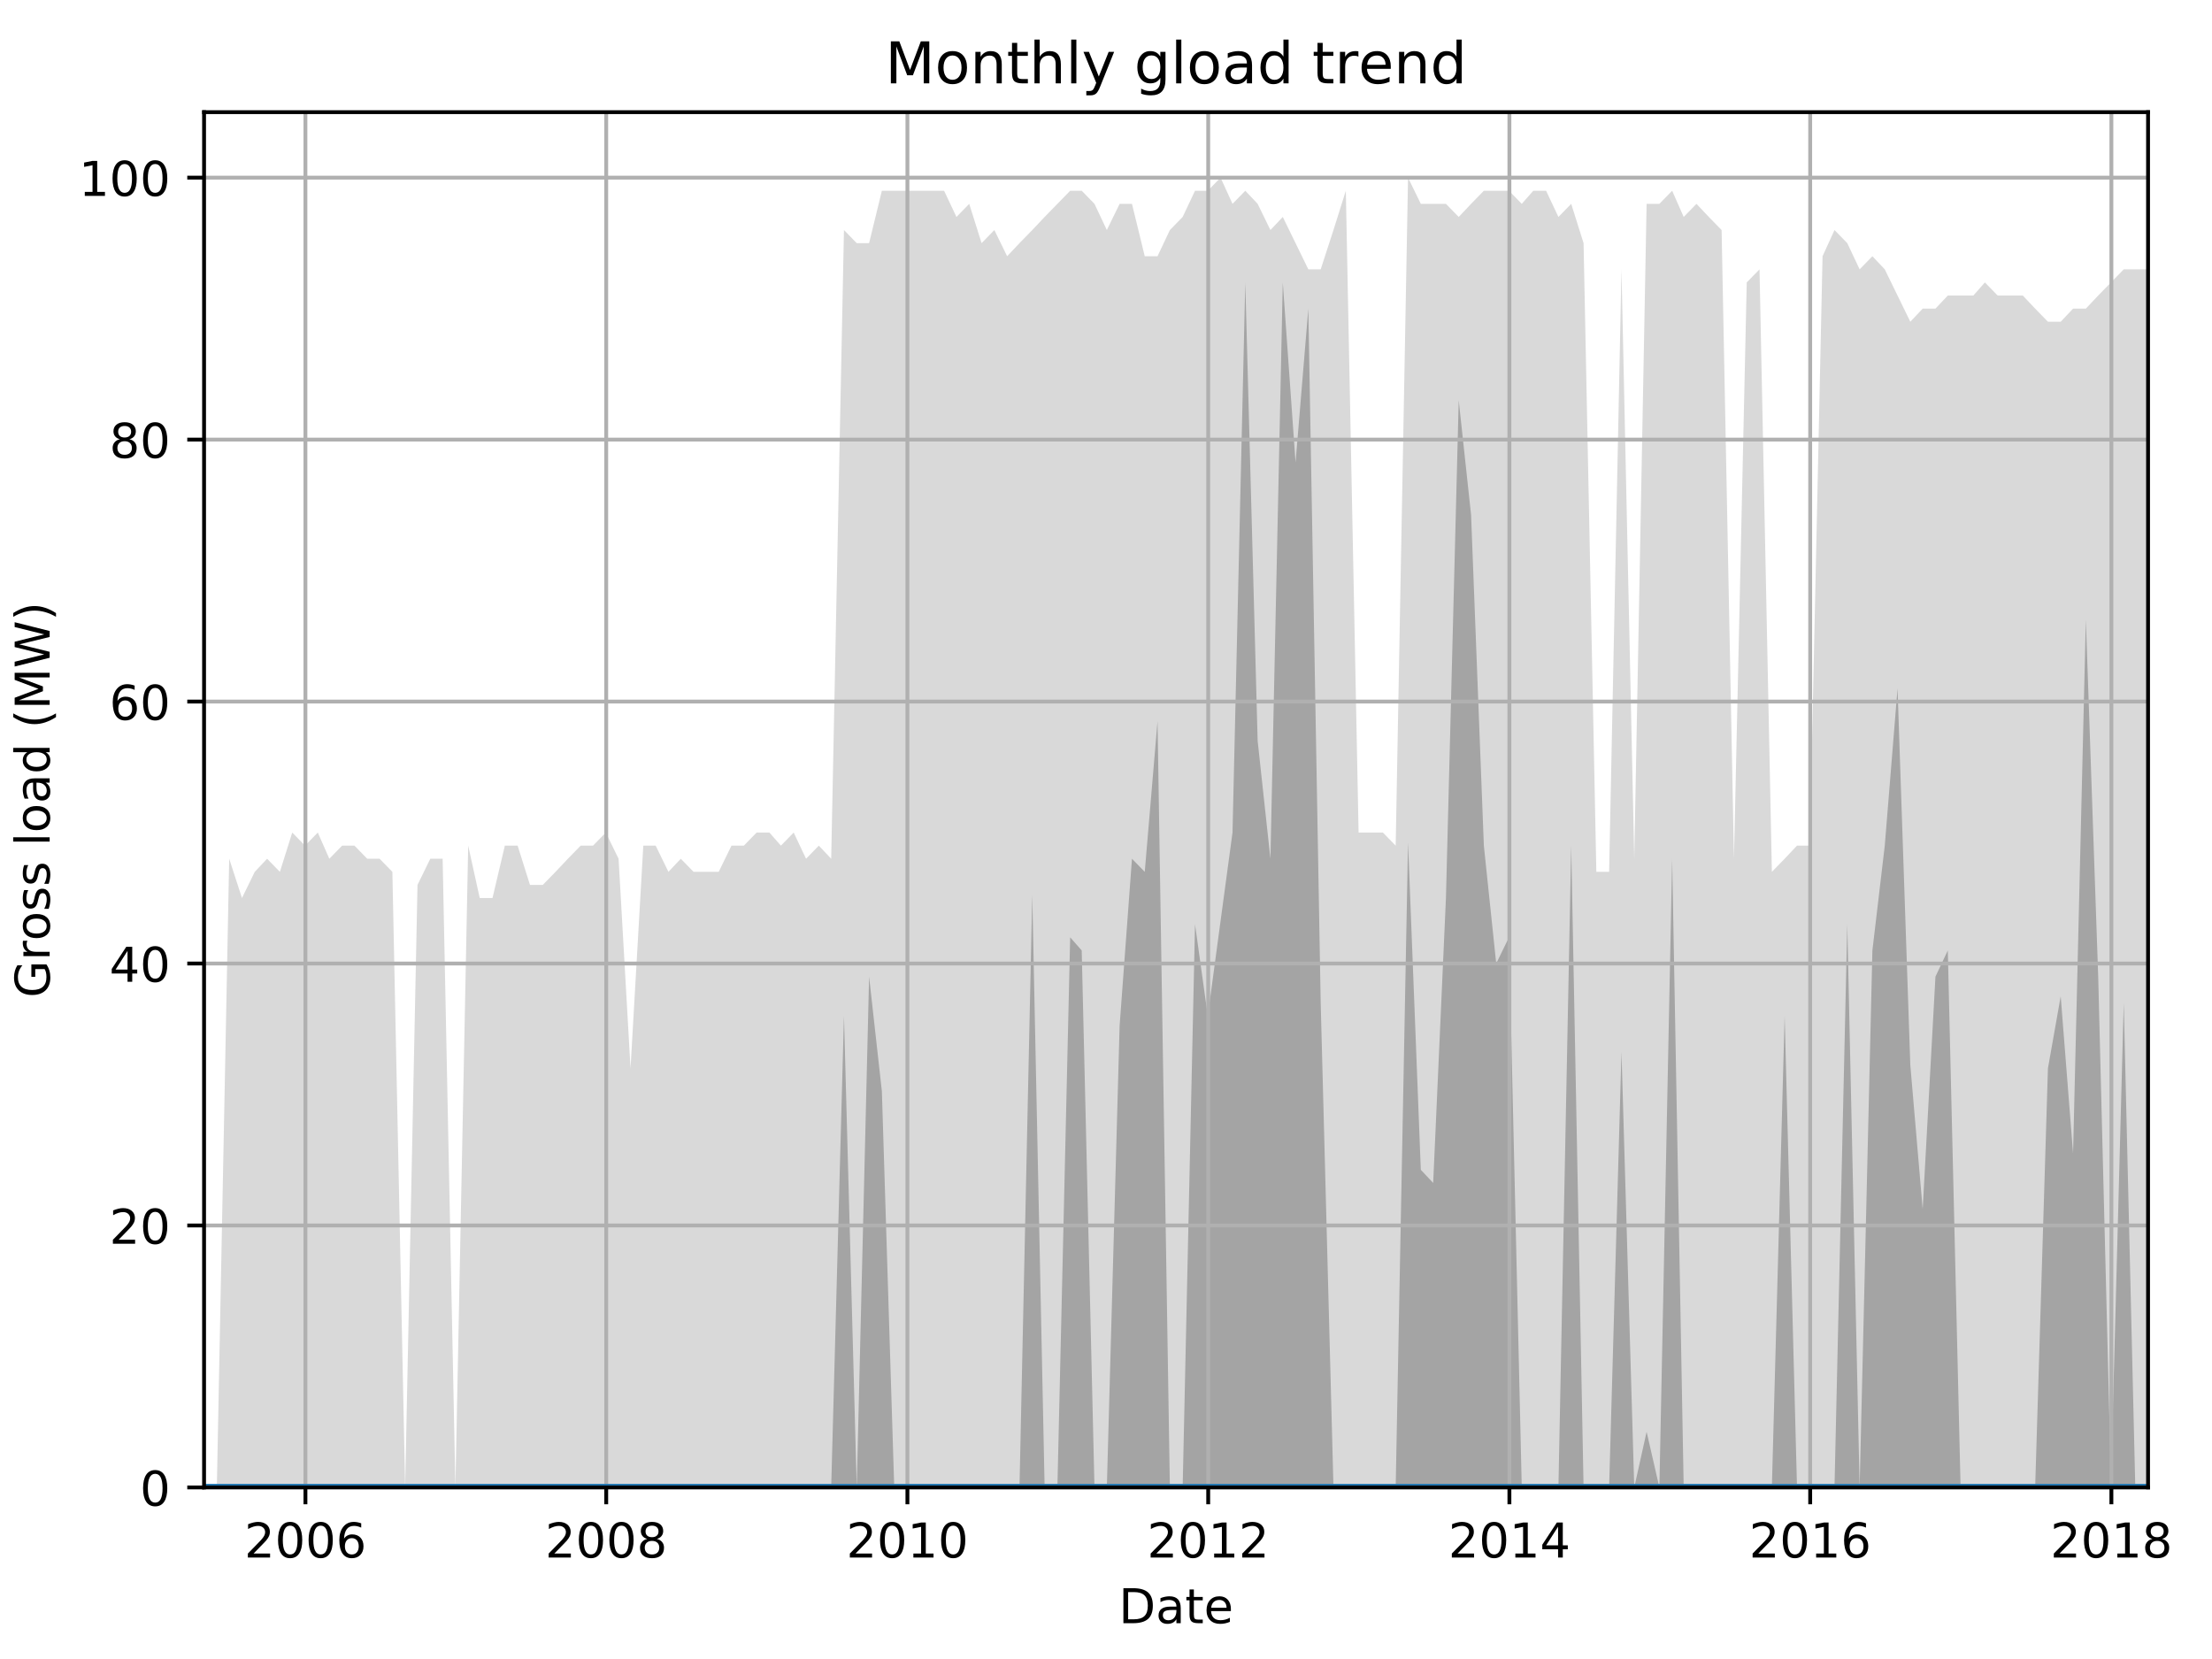 <?xml version="1.0" encoding="utf-8" standalone="no"?>
<!DOCTYPE svg PUBLIC "-//W3C//DTD SVG 1.1//EN"
  "http://www.w3.org/Graphics/SVG/1.1/DTD/svg11.dtd">
<!-- Created with matplotlib (http://matplotlib.org/) -->
<svg height="345.6pt" version="1.1" viewBox="0 0 460.8 345.6" width="460.8pt" xmlns="http://www.w3.org/2000/svg" xmlns:xlink="http://www.w3.org/1999/xlink">
 <defs>
  <style type="text/css">
*{stroke-linecap:butt;stroke-linejoin:round;}
  </style>
 </defs>
 <g id="figure_1">
  <g id="patch_1">
   <path d="M 0 345.6 
L 460.8 345.6 
L 460.8 0 
L 0 0 
z
" style="fill:none;"/>
  </g>
  <g id="axes_1">
   <g id="patch_2">
    <path d="M 42.511 309.863 
L 447.48 309.863 
L 447.48 23.365 
L 42.511 23.365 
z
" style="fill:none;"/>
   </g>
   <g id="PolyCollection_1">
    <path clip-path="url(#pe6bd1b9b99)" d="M 42.511 309.863 
L 42.511 309.863 
L 45.172 309.863 
L 47.747 309.863 
L 50.408 309.863 
L 53.069 309.863 
L 55.644 309.863 
L 58.305 309.863 
L 60.88 309.863 
L 63.541 309.863 
L 66.202 309.863 
L 68.605 309.863 
L 71.266 309.863 
L 73.841 309.863 
L 76.502 309.863 
L 79.077 309.863 
L 81.738 309.863 
L 84.399 309.863 
L 86.974 309.863 
L 89.635 309.863 
L 92.21 309.863 
L 94.87 309.863 
L 97.531 309.863 
L 99.935 309.863 
L 102.596 309.863 
L 105.171 309.863 
L 107.832 309.863 
L 110.407 309.863 
L 113.067 309.863 
L 115.728 309.863 
L 118.303 309.863 
L 120.964 309.863 
L 123.539 309.863 
L 126.2 309.863 
L 128.861 309.863 
L 131.35 309.863 
L 134.011 309.863 
L 136.586 309.863 
L 139.247 309.863 
L 141.822 309.863 
L 144.483 309.863 
L 147.144 309.863 
L 149.719 309.863 
L 152.38 309.863 
L 154.955 309.863 
L 157.616 309.863 
L 160.277 309.863 
L 162.68 309.863 
L 165.341 309.863 
L 167.916 309.863 
L 170.577 309.863 
L 173.152 309.863 
L 175.813 309.863 
L 178.474 309.863 
L 181.049 309.863 
L 183.71 309.863 
L 186.285 309.863 
L 188.945 309.863 
L 191.606 309.863 
L 194.01 309.863 
L 196.671 309.863 
L 199.246 309.863 
L 201.907 309.863 
L 204.482 309.863 
L 207.142 309.863 
L 209.803 309.863 
L 212.378 309.863 
L 215.039 309.863 
L 217.614 309.863 
L 220.275 309.863 
L 222.936 309.863 
L 225.339 309.863 
L 228 309.863 
L 230.575 309.863 
L 233.236 309.863 
L 235.811 309.863 
L 238.472 309.863 
L 241.133 309.863 
L 243.708 309.863 
L 246.369 309.863 
L 248.944 309.863 
L 251.605 309.863 
L 254.266 309.863 
L 256.755 309.863 
L 259.416 309.863 
L 261.991 309.863 
L 264.652 309.863 
L 267.227 309.863 
L 269.888 309.863 
L 272.549 309.863 
L 275.124 309.863 
L 277.785 309.863 
L 280.36 309.863 
L 283.02 309.863 
L 285.681 309.863 
L 288.085 309.863 
L 290.746 309.863 
L 293.321 309.863 
L 295.982 309.863 
L 298.557 309.863 
L 301.217 309.863 
L 303.878 309.863 
L 306.453 309.863 
L 309.114 309.863 
L 311.689 309.863 
L 314.35 309.863 
L 317.011 309.863 
L 319.414 309.863 
L 322.075 309.863 
L 324.65 309.863 
L 327.311 309.863 
L 329.886 309.863 
L 332.547 309.863 
L 335.208 309.863 
L 337.783 309.863 
L 340.444 309.863 
L 343.019 309.863 
L 345.68 309.863 
L 348.341 309.863 
L 350.744 309.863 
L 353.405 309.863 
L 355.98 309.863 
L 358.641 309.863 
L 361.216 309.863 
L 363.877 309.863 
L 366.538 309.863 
L 369.113 309.863 
L 371.774 309.863 
L 374.349 309.863 
L 377.01 309.863 
L 379.67 309.863 
L 382.16 309.863 
L 384.821 309.863 
L 387.396 309.863 
L 390.056 309.863 
L 392.632 309.863 
L 395.292 309.863 
L 397.953 309.863 
L 400.528 309.863 
L 403.189 309.863 
L 405.764 309.863 
L 408.425 309.863 
L 411.086 309.863 
L 413.489 309.863 
L 416.15 309.863 
L 418.725 309.863 
L 421.386 309.863 
L 423.961 309.863 
L 426.622 309.863 
L 429.283 309.863 
L 431.858 309.863 
L 434.519 309.863 
L 437.094 309.863 
L 439.755 309.863 
L 442.416 309.863 
L 444.819 309.863 
L 447.48 309.863 
L 447.48 56.108 
L 447.48 56.108 
L 444.819 56.108 
L 442.416 56.108 
L 439.755 58.836 
L 437.094 61.565 
L 434.519 64.293 
L 431.858 64.293 
L 429.283 67.022 
L 426.622 67.022 
L 423.961 64.293 
L 421.386 61.565 
L 418.725 61.565 
L 416.15 61.565 
L 413.489 58.836 
L 411.086 61.565 
L 408.425 61.565 
L 405.764 61.565 
L 403.189 64.293 
L 400.528 64.293 
L 397.953 67.022 
L 395.292 61.565 
L 392.632 56.108 
L 390.056 53.379 
L 387.396 56.108 
L 384.821 50.651 
L 382.16 47.922 
L 379.67 53.379 
L 377.01 176.164 
L 374.349 176.164 
L 371.774 178.893 
L 369.113 181.621 
L 366.538 56.108 
L 363.877 58.836 
L 361.216 178.893 
L 358.641 47.922 
L 355.98 45.194 
L 353.405 42.465 
L 350.744 45.194 
L 348.341 39.736 
L 345.68 42.465 
L 343.019 42.465 
L 340.444 178.893 
L 337.783 56.108 
L 335.208 181.621 
L 332.547 181.621 
L 329.886 50.651 
L 327.311 42.465 
L 324.65 45.194 
L 322.075 39.736 
L 319.414 39.736 
L 317.011 42.465 
L 314.35 39.736 
L 311.689 39.736 
L 309.114 39.736 
L 306.453 42.465 
L 303.878 45.194 
L 301.217 42.465 
L 298.557 42.465 
L 295.982 42.465 
L 293.321 37.008 
L 290.746 176.164 
L 288.085 173.436 
L 285.681 173.436 
L 283.02 173.436 
L 280.36 39.736 
L 277.785 47.922 
L 275.124 56.108 
L 272.549 56.108 
L 269.888 50.651 
L 267.227 45.194 
L 264.652 47.922 
L 261.991 42.465 
L 259.416 39.736 
L 256.755 42.465 
L 254.266 37.008 
L 251.605 39.736 
L 248.944 39.736 
L 246.369 45.194 
L 243.708 47.922 
L 241.133 53.379 
L 238.472 53.379 
L 235.811 42.465 
L 233.236 42.465 
L 230.575 47.922 
L 228 42.465 
L 225.339 39.736 
L 222.936 39.736 
L 220.275 42.465 
L 217.614 45.194 
L 215.039 47.922 
L 212.378 50.651 
L 209.803 53.379 
L 207.142 47.922 
L 204.482 50.651 
L 201.907 42.465 
L 199.246 45.194 
L 196.671 39.736 
L 194.01 39.736 
L 191.606 39.736 
L 188.945 39.736 
L 186.285 39.736 
L 183.71 39.736 
L 181.049 50.651 
L 178.474 50.651 
L 175.813 47.922 
L 173.152 178.893 
L 170.577 176.164 
L 167.916 178.893 
L 165.341 173.436 
L 162.68 176.164 
L 160.277 173.436 
L 157.616 173.436 
L 154.955 176.164 
L 152.38 176.164 
L 149.719 181.621 
L 147.144 181.621 
L 144.483 181.621 
L 141.822 178.893 
L 139.247 181.621 
L 136.586 176.164 
L 134.011 176.164 
L 131.35 222.55 
L 128.861 178.893 
L 126.2 173.436 
L 123.539 176.164 
L 120.964 176.164 
L 118.303 178.893 
L 115.728 181.621 
L 113.067 184.35 
L 110.407 184.35 
L 107.832 176.164 
L 105.171 176.164 
L 102.596 187.078 
L 99.935 187.078 
L 97.531 176.164 
L 94.87 309.863 
L 92.21 178.893 
L 89.635 178.893 
L 86.974 184.35 
L 84.399 309.863 
L 81.738 181.621 
L 79.077 178.893 
L 76.502 178.893 
L 73.841 176.164 
L 71.266 176.164 
L 68.605 178.893 
L 66.202 173.436 
L 63.541 176.164 
L 60.88 173.436 
L 58.305 181.621 
L 55.644 178.893 
L 53.069 181.621 
L 50.408 187.078 
L 47.747 178.893 
L 45.172 309.863 
L 42.511 309.863 
z
" style="fill:#808080;fill-opacity:0.3;"/>
   </g>
   <g id="PolyCollection_2">
    <path clip-path="url(#pe6bd1b9b99)" d="M 42.511 309.863 
L 42.511 309.863 
L 45.172 309.863 
L 47.747 309.863 
L 50.408 309.863 
L 53.069 309.863 
L 55.644 309.863 
L 58.305 309.863 
L 60.88 309.863 
L 63.541 309.863 
L 66.202 309.863 
L 68.605 309.863 
L 71.266 309.863 
L 73.841 309.863 
L 76.502 309.863 
L 79.077 309.863 
L 81.738 309.863 
L 84.399 309.863 
L 86.974 309.863 
L 89.635 309.863 
L 92.21 309.863 
L 94.87 309.863 
L 97.531 309.863 
L 99.935 309.863 
L 102.596 309.863 
L 105.171 309.863 
L 107.832 309.863 
L 110.407 309.863 
L 113.067 309.863 
L 115.728 309.863 
L 118.303 309.863 
L 120.964 309.863 
L 123.539 309.863 
L 126.2 309.863 
L 128.861 309.863 
L 131.35 309.863 
L 134.011 309.863 
L 136.586 309.863 
L 139.247 309.863 
L 141.822 309.863 
L 144.483 309.863 
L 147.144 309.863 
L 149.719 309.863 
L 152.38 309.863 
L 154.955 309.863 
L 157.616 309.863 
L 160.277 309.863 
L 162.68 309.863 
L 165.341 309.863 
L 167.916 309.863 
L 170.577 309.863 
L 173.152 309.863 
L 175.813 309.863 
L 178.474 309.863 
L 181.049 309.863 
L 183.71 309.863 
L 186.285 309.863 
L 188.945 309.863 
L 191.606 309.863 
L 194.01 309.863 
L 196.671 309.863 
L 199.246 309.863 
L 201.907 309.863 
L 204.482 309.863 
L 207.142 309.863 
L 209.803 309.863 
L 212.378 309.863 
L 215.039 309.863 
L 217.614 309.863 
L 220.275 309.863 
L 222.936 309.863 
L 225.339 309.863 
L 228 309.863 
L 230.575 309.863 
L 233.236 309.863 
L 235.811 309.863 
L 238.472 309.863 
L 241.133 309.863 
L 243.708 309.863 
L 246.369 309.863 
L 248.944 309.863 
L 251.605 309.863 
L 254.266 309.863 
L 256.755 309.863 
L 259.416 309.863 
L 261.991 309.863 
L 264.652 309.863 
L 267.227 309.863 
L 269.888 309.863 
L 272.549 309.863 
L 275.124 309.863 
L 277.785 309.863 
L 280.36 309.863 
L 283.02 309.863 
L 285.681 309.863 
L 288.085 309.863 
L 290.746 309.863 
L 293.321 309.863 
L 295.982 309.863 
L 298.557 309.863 
L 301.217 309.863 
L 303.878 309.863 
L 306.453 309.863 
L 309.114 309.863 
L 311.689 309.863 
L 314.35 309.863 
L 317.011 309.863 
L 319.414 309.863 
L 322.075 309.863 
L 324.65 309.863 
L 327.311 309.863 
L 329.886 309.863 
L 332.547 309.863 
L 335.208 309.863 
L 337.783 309.863 
L 340.444 309.863 
L 343.019 309.863 
L 345.68 309.863 
L 348.341 309.863 
L 350.744 309.863 
L 353.405 309.863 
L 355.98 309.863 
L 358.641 309.863 
L 361.216 309.863 
L 363.877 309.863 
L 366.538 309.863 
L 369.113 309.863 
L 371.774 309.863 
L 374.349 309.863 
L 377.01 309.863 
L 379.67 309.863 
L 382.16 309.863 
L 384.821 309.863 
L 387.396 309.863 
L 390.056 309.863 
L 392.632 309.863 
L 395.292 309.863 
L 397.953 309.863 
L 400.528 309.863 
L 403.189 309.863 
L 405.764 309.863 
L 408.425 309.863 
L 411.086 309.863 
L 413.489 309.863 
L 416.15 309.863 
L 418.725 309.863 
L 421.386 309.863 
L 423.961 309.863 
L 426.622 309.863 
L 429.283 309.863 
L 431.858 309.863 
L 434.519 309.863 
L 437.094 309.863 
L 439.755 309.863 
L 442.416 309.863 
L 444.819 309.863 
L 447.48 309.863 
L 447.48 309.863 
L 447.48 309.863 
L 444.819 309.863 
L 442.416 208.907 
L 439.755 308.499 
L 437.094 203.45 
L 434.519 129.097 
L 431.858 240.285 
L 429.283 207.543 
L 426.622 222.55 
L 423.961 309.863 
L 421.386 309.863 
L 418.725 309.863 
L 416.15 309.863 
L 413.489 309.863 
L 411.086 309.863 
L 408.425 309.863 
L 405.764 197.993 
L 403.189 203.45 
L 400.528 251.882 
L 397.953 221.868 
L 395.292 143.422 
L 392.632 176.164 
L 390.056 197.993 
L 387.396 309.863 
L 384.821 192.536 
L 382.16 309.863 
L 379.67 309.863 
L 377.01 309.863 
L 374.349 309.863 
L 371.774 211.635 
L 369.113 309.863 
L 366.538 309.863 
L 363.877 309.863 
L 361.216 309.863 
L 358.641 309.863 
L 355.98 309.863 
L 353.405 309.863 
L 350.744 309.863 
L 348.341 178.893 
L 345.68 309.863 
L 343.019 298.267 
L 340.444 309.863 
L 337.783 219.139 
L 335.208 309.863 
L 332.547 309.863 
L 329.886 309.863 
L 327.311 176.164 
L 324.65 309.863 
L 322.075 309.863 
L 319.414 309.863 
L 317.011 309.863 
L 314.35 195.264 
L 311.689 200.721 
L 309.114 176.164 
L 306.453 107.268 
L 303.878 83.393 
L 301.217 187.078 
L 298.557 246.425 
L 295.982 243.696 
L 293.321 175.482 
L 290.746 309.863 
L 288.085 309.863 
L 285.681 309.863 
L 283.02 309.863 
L 280.36 309.863 
L 277.785 309.863 
L 275.124 208.907 
L 272.549 64.293 
L 269.888 96.354 
L 267.227 58.836 
L 264.652 178.893 
L 261.991 154.336 
L 259.416 58.836 
L 256.755 173.436 
L 254.266 191.853 
L 251.605 211.635 
L 248.944 192.536 
L 246.369 309.863 
L 243.708 309.863 
L 241.133 150.243 
L 238.472 181.621 
L 235.811 178.893 
L 233.236 213.682 
L 230.575 309.863 
L 228 309.863 
L 225.339 197.993 
L 222.936 195.264 
L 220.275 309.863 
L 217.614 309.863 
L 215.039 186.396 
L 212.378 309.863 
L 209.803 309.863 
L 207.142 309.863 
L 204.482 309.863 
L 201.907 309.863 
L 199.246 309.863 
L 196.671 309.863 
L 194.01 309.863 
L 191.606 309.863 
L 188.945 309.863 
L 186.285 309.863 
L 183.71 227.325 
L 181.049 203.45 
L 178.474 309.863 
L 175.813 211.635 
L 173.152 309.863 
L 170.577 309.863 
L 167.916 309.863 
L 165.341 309.863 
L 162.68 309.863 
L 160.277 309.863 
L 157.616 309.863 
L 154.955 309.863 
L 152.38 309.863 
L 149.719 309.863 
L 147.144 309.863 
L 144.483 309.863 
L 141.822 309.863 
L 139.247 309.863 
L 136.586 309.863 
L 134.011 309.863 
L 131.35 309.863 
L 128.861 309.863 
L 126.2 309.863 
L 123.539 309.863 
L 120.964 309.863 
L 118.303 309.863 
L 115.728 309.863 
L 113.067 309.863 
L 110.407 309.863 
L 107.832 309.863 
L 105.171 309.863 
L 102.596 309.863 
L 99.935 309.863 
L 97.531 309.863 
L 94.87 309.863 
L 92.21 309.863 
L 89.635 309.863 
L 86.974 309.863 
L 84.399 309.863 
L 81.738 309.863 
L 79.077 309.863 
L 76.502 309.863 
L 73.841 309.863 
L 71.266 309.863 
L 68.605 309.863 
L 66.202 309.863 
L 63.541 309.863 
L 60.88 309.863 
L 58.305 309.863 
L 55.644 309.863 
L 53.069 309.863 
L 50.408 309.863 
L 47.747 309.863 
L 45.172 309.863 
L 42.511 309.863 
z
" style="fill:#808080;fill-opacity:0.6;"/>
   </g>
   <g id="matplotlib.axis_1">
    <g id="xtick_1">
     <g id="line2d_1">
      <path clip-path="url(#pe6bd1b9b99)" d="M 63.627 309.863 
L 63.627 23.365 
" style="fill:none;stroke:#b0b0b0;stroke-linecap:square;stroke-width:0.8;"/>
     </g>
     <g id="line2d_2">
      <defs>
       <path d="M 0 0 
L 0 3.5 
" id="mcfd55ccfc6" style="stroke:#000000;stroke-width:0.8;"/>
      </defs>
      <g>
       <use style="stroke:#000000;stroke-width:0.8;" x="63.627" xlink:href="#mcfd55ccfc6" y="309.863"/>
      </g>
     </g>
     <g id="text_1">
      <!-- 2006 -->
      <defs>
       <path d="M 19.188 8.297 
L 53.609 8.297 
L 53.609 0 
L 7.328 0 
L 7.328 8.297 
Q 12.938 14.109 22.625 23.891 
Q 32.328 33.688 34.812 36.531 
Q 39.547 41.844 41.422 45.531 
Q 43.312 49.219 43.312 52.781 
Q 43.312 58.594 39.234 62.25 
Q 35.156 65.922 28.609 65.922 
Q 23.969 65.922 18.812 64.312 
Q 13.672 62.703 7.812 59.422 
L 7.812 69.391 
Q 13.766 71.781 18.938 73 
Q 24.125 74.219 28.422 74.219 
Q 39.75 74.219 46.484 68.547 
Q 53.219 62.891 53.219 53.422 
Q 53.219 48.922 51.531 44.891 
Q 49.859 40.875 45.406 35.406 
Q 44.188 33.984 37.641 27.219 
Q 31.109 20.453 19.188 8.297 
z
" id="DejaVuSans-32"/>
       <path d="M 31.781 66.406 
Q 24.172 66.406 20.328 58.906 
Q 16.5 51.422 16.5 36.375 
Q 16.5 21.391 20.328 13.891 
Q 24.172 6.391 31.781 6.391 
Q 39.453 6.391 43.281 13.891 
Q 47.125 21.391 47.125 36.375 
Q 47.125 51.422 43.281 58.906 
Q 39.453 66.406 31.781 66.406 
z
M 31.781 74.219 
Q 44.047 74.219 50.516 64.516 
Q 56.984 54.828 56.984 36.375 
Q 56.984 17.969 50.516 8.266 
Q 44.047 -1.422 31.781 -1.422 
Q 19.531 -1.422 13.062 8.266 
Q 6.594 17.969 6.594 36.375 
Q 6.594 54.828 13.062 64.516 
Q 19.531 74.219 31.781 74.219 
z
" id="DejaVuSans-30"/>
       <path d="M 33.016 40.375 
Q 26.375 40.375 22.484 35.828 
Q 18.609 31.297 18.609 23.391 
Q 18.609 15.531 22.484 10.953 
Q 26.375 6.391 33.016 6.391 
Q 39.656 6.391 43.531 10.953 
Q 47.406 15.531 47.406 23.391 
Q 47.406 31.297 43.531 35.828 
Q 39.656 40.375 33.016 40.375 
z
M 52.594 71.297 
L 52.594 62.312 
Q 48.875 64.062 45.094 64.984 
Q 41.312 65.922 37.594 65.922 
Q 27.828 65.922 22.672 59.328 
Q 17.531 52.734 16.797 39.406 
Q 19.672 43.656 24.016 45.922 
Q 28.375 48.188 33.594 48.188 
Q 44.578 48.188 50.953 41.516 
Q 57.328 34.859 57.328 23.391 
Q 57.328 12.156 50.688 5.359 
Q 44.047 -1.422 33.016 -1.422 
Q 20.359 -1.422 13.672 8.266 
Q 6.984 17.969 6.984 36.375 
Q 6.984 53.656 15.188 63.938 
Q 23.391 74.219 37.203 74.219 
Q 40.922 74.219 44.703 73.484 
Q 48.484 72.75 52.594 71.297 
z
" id="DejaVuSans-36"/>
      </defs>
      <g transform="translate(50.902 324.462)scale(0.1 -0.1)">
       <use xlink:href="#DejaVuSans-32"/>
       <use x="63.623" xlink:href="#DejaVuSans-30"/>
       <use x="127.246" xlink:href="#DejaVuSans-30"/>
       <use x="190.869" xlink:href="#DejaVuSans-36"/>
      </g>
     </g>
    </g>
    <g id="xtick_2">
     <g id="line2d_3">
      <path clip-path="url(#pe6bd1b9b99)" d="M 126.286 309.863 
L 126.286 23.365 
" style="fill:none;stroke:#b0b0b0;stroke-linecap:square;stroke-width:0.8;"/>
     </g>
     <g id="line2d_4">
      <g>
       <use style="stroke:#000000;stroke-width:0.8;" x="126.286" xlink:href="#mcfd55ccfc6" y="309.863"/>
      </g>
     </g>
     <g id="text_2">
      <!-- 2008 -->
      <defs>
       <path d="M 31.781 34.625 
Q 24.75 34.625 20.719 30.859 
Q 16.703 27.094 16.703 20.516 
Q 16.703 13.922 20.719 10.156 
Q 24.75 6.391 31.781 6.391 
Q 38.812 6.391 42.859 10.172 
Q 46.922 13.969 46.922 20.516 
Q 46.922 27.094 42.891 30.859 
Q 38.875 34.625 31.781 34.625 
z
M 21.922 38.812 
Q 15.578 40.375 12.031 44.719 
Q 8.5 49.078 8.5 55.328 
Q 8.5 64.062 14.719 69.141 
Q 20.953 74.219 31.781 74.219 
Q 42.672 74.219 48.875 69.141 
Q 55.078 64.062 55.078 55.328 
Q 55.078 49.078 51.531 44.719 
Q 48 40.375 41.703 38.812 
Q 48.828 37.156 52.797 32.312 
Q 56.781 27.484 56.781 20.516 
Q 56.781 9.906 50.312 4.234 
Q 43.844 -1.422 31.781 -1.422 
Q 19.734 -1.422 13.25 4.234 
Q 6.781 9.906 6.781 20.516 
Q 6.781 27.484 10.781 32.312 
Q 14.797 37.156 21.922 38.812 
z
M 18.312 54.391 
Q 18.312 48.734 21.844 45.562 
Q 25.391 42.391 31.781 42.391 
Q 38.141 42.391 41.719 45.562 
Q 45.312 48.734 45.312 54.391 
Q 45.312 60.062 41.719 63.234 
Q 38.141 66.406 31.781 66.406 
Q 25.391 66.406 21.844 63.234 
Q 18.312 60.062 18.312 54.391 
z
" id="DejaVuSans-38"/>
      </defs>
      <g transform="translate(113.561 324.462)scale(0.1 -0.1)">
       <use xlink:href="#DejaVuSans-32"/>
       <use x="63.623" xlink:href="#DejaVuSans-30"/>
       <use x="127.246" xlink:href="#DejaVuSans-30"/>
       <use x="190.869" xlink:href="#DejaVuSans-38"/>
      </g>
     </g>
    </g>
    <g id="xtick_3">
     <g id="line2d_5">
      <path clip-path="url(#pe6bd1b9b99)" d="M 189.031 309.863 
L 189.031 23.365 
" style="fill:none;stroke:#b0b0b0;stroke-linecap:square;stroke-width:0.8;"/>
     </g>
     <g id="line2d_6">
      <g>
       <use style="stroke:#000000;stroke-width:0.8;" x="189.031" xlink:href="#mcfd55ccfc6" y="309.863"/>
      </g>
     </g>
     <g id="text_3">
      <!-- 2010 -->
      <defs>
       <path d="M 12.406 8.297 
L 28.516 8.297 
L 28.516 63.922 
L 10.984 60.406 
L 10.984 69.391 
L 28.422 72.906 
L 38.281 72.906 
L 38.281 8.297 
L 54.391 8.297 
L 54.391 0 
L 12.406 0 
z
" id="DejaVuSans-31"/>
      </defs>
      <g transform="translate(176.306 324.462)scale(0.1 -0.1)">
       <use xlink:href="#DejaVuSans-32"/>
       <use x="63.623" xlink:href="#DejaVuSans-30"/>
       <use x="127.246" xlink:href="#DejaVuSans-31"/>
       <use x="190.869" xlink:href="#DejaVuSans-30"/>
      </g>
     </g>
    </g>
    <g id="xtick_4">
     <g id="line2d_7">
      <path clip-path="url(#pe6bd1b9b99)" d="M 251.691 309.863 
L 251.691 23.365 
" style="fill:none;stroke:#b0b0b0;stroke-linecap:square;stroke-width:0.8;"/>
     </g>
     <g id="line2d_8">
      <g>
       <use style="stroke:#000000;stroke-width:0.8;" x="251.691" xlink:href="#mcfd55ccfc6" y="309.863"/>
      </g>
     </g>
     <g id="text_4">
      <!-- 2012 -->
      <g transform="translate(238.966 324.462)scale(0.1 -0.1)">
       <use xlink:href="#DejaVuSans-32"/>
       <use x="63.623" xlink:href="#DejaVuSans-30"/>
       <use x="127.246" xlink:href="#DejaVuSans-31"/>
       <use x="190.869" xlink:href="#DejaVuSans-32"/>
      </g>
     </g>
    </g>
    <g id="xtick_5">
     <g id="line2d_9">
      <path clip-path="url(#pe6bd1b9b99)" d="M 314.436 309.863 
L 314.436 23.365 
" style="fill:none;stroke:#b0b0b0;stroke-linecap:square;stroke-width:0.8;"/>
     </g>
     <g id="line2d_10">
      <g>
       <use style="stroke:#000000;stroke-width:0.8;" x="314.436" xlink:href="#mcfd55ccfc6" y="309.863"/>
      </g>
     </g>
     <g id="text_5">
      <!-- 2014 -->
      <defs>
       <path d="M 37.797 64.312 
L 12.891 25.391 
L 37.797 25.391 
z
M 35.203 72.906 
L 47.609 72.906 
L 47.609 25.391 
L 58.016 25.391 
L 58.016 17.188 
L 47.609 17.188 
L 47.609 0 
L 37.797 0 
L 37.797 17.188 
L 4.891 17.188 
L 4.891 26.703 
z
" id="DejaVuSans-34"/>
      </defs>
      <g transform="translate(301.711 324.462)scale(0.1 -0.1)">
       <use xlink:href="#DejaVuSans-32"/>
       <use x="63.623" xlink:href="#DejaVuSans-30"/>
       <use x="127.246" xlink:href="#DejaVuSans-31"/>
       <use x="190.869" xlink:href="#DejaVuSans-34"/>
      </g>
     </g>
    </g>
    <g id="xtick_6">
     <g id="line2d_11">
      <path clip-path="url(#pe6bd1b9b99)" d="M 377.095 309.863 
L 377.095 23.365 
" style="fill:none;stroke:#b0b0b0;stroke-linecap:square;stroke-width:0.8;"/>
     </g>
     <g id="line2d_12">
      <g>
       <use style="stroke:#000000;stroke-width:0.8;" x="377.095" xlink:href="#mcfd55ccfc6" y="309.863"/>
      </g>
     </g>
     <g id="text_6">
      <!-- 2016 -->
      <g transform="translate(364.37 324.462)scale(0.1 -0.1)">
       <use xlink:href="#DejaVuSans-32"/>
       <use x="63.623" xlink:href="#DejaVuSans-30"/>
       <use x="127.246" xlink:href="#DejaVuSans-31"/>
       <use x="190.869" xlink:href="#DejaVuSans-36"/>
      </g>
     </g>
    </g>
    <g id="xtick_7">
     <g id="line2d_13">
      <path clip-path="url(#pe6bd1b9b99)" d="M 439.841 309.863 
L 439.841 23.365 
" style="fill:none;stroke:#b0b0b0;stroke-linecap:square;stroke-width:0.8;"/>
     </g>
     <g id="line2d_14">
      <g>
       <use style="stroke:#000000;stroke-width:0.8;" x="439.841" xlink:href="#mcfd55ccfc6" y="309.863"/>
      </g>
     </g>
     <g id="text_7">
      <!-- 2018 -->
      <g transform="translate(427.116 324.462)scale(0.1 -0.1)">
       <use xlink:href="#DejaVuSans-32"/>
       <use x="63.623" xlink:href="#DejaVuSans-30"/>
       <use x="127.246" xlink:href="#DejaVuSans-31"/>
       <use x="190.869" xlink:href="#DejaVuSans-38"/>
      </g>
     </g>
    </g>
    <g id="text_8">
     <!-- Date -->
     <defs>
      <path d="M 19.672 64.797 
L 19.672 8.109 
L 31.594 8.109 
Q 46.688 8.109 53.688 14.938 
Q 60.688 21.781 60.688 36.531 
Q 60.688 51.172 53.688 57.984 
Q 46.688 64.797 31.594 64.797 
z
M 9.812 72.906 
L 30.078 72.906 
Q 51.266 72.906 61.172 64.094 
Q 71.094 55.281 71.094 36.531 
Q 71.094 17.672 61.125 8.828 
Q 51.172 0 30.078 0 
L 9.812 0 
z
" id="DejaVuSans-44"/>
      <path d="M 34.281 27.484 
Q 23.391 27.484 19.188 25 
Q 14.984 22.516 14.984 16.5 
Q 14.984 11.719 18.141 8.906 
Q 21.297 6.109 26.703 6.109 
Q 34.188 6.109 38.703 11.406 
Q 43.219 16.703 43.219 25.484 
L 43.219 27.484 
z
M 52.203 31.203 
L 52.203 0 
L 43.219 0 
L 43.219 8.297 
Q 40.141 3.328 35.547 0.953 
Q 30.953 -1.422 24.312 -1.422 
Q 15.922 -1.422 10.953 3.297 
Q 6 8.016 6 15.922 
Q 6 25.141 12.172 29.828 
Q 18.359 34.516 30.609 34.516 
L 43.219 34.516 
L 43.219 35.406 
Q 43.219 41.609 39.141 45 
Q 35.062 48.391 27.688 48.391 
Q 23 48.391 18.547 47.266 
Q 14.109 46.141 10.016 43.891 
L 10.016 52.203 
Q 14.938 54.109 19.578 55.047 
Q 24.219 56 28.609 56 
Q 40.484 56 46.344 49.844 
Q 52.203 43.703 52.203 31.203 
z
" id="DejaVuSans-61"/>
      <path d="M 18.312 70.219 
L 18.312 54.688 
L 36.812 54.688 
L 36.812 47.703 
L 18.312 47.703 
L 18.312 18.016 
Q 18.312 11.328 20.141 9.422 
Q 21.969 7.516 27.594 7.516 
L 36.812 7.516 
L 36.812 0 
L 27.594 0 
Q 17.188 0 13.234 3.875 
Q 9.281 7.766 9.281 18.016 
L 9.281 47.703 
L 2.688 47.703 
L 2.688 54.688 
L 9.281 54.688 
L 9.281 70.219 
z
" id="DejaVuSans-74"/>
      <path d="M 56.203 29.594 
L 56.203 25.203 
L 14.891 25.203 
Q 15.484 15.922 20.484 11.062 
Q 25.484 6.203 34.422 6.203 
Q 39.594 6.203 44.453 7.469 
Q 49.312 8.734 54.109 11.281 
L 54.109 2.781 
Q 49.266 0.734 44.188 -0.344 
Q 39.109 -1.422 33.891 -1.422 
Q 20.797 -1.422 13.156 6.188 
Q 5.516 13.812 5.516 26.812 
Q 5.516 40.234 12.766 48.109 
Q 20.016 56 32.328 56 
Q 43.359 56 49.781 48.891 
Q 56.203 41.797 56.203 29.594 
z
M 47.219 32.234 
Q 47.125 39.594 43.094 43.984 
Q 39.062 48.391 32.422 48.391 
Q 24.906 48.391 20.391 44.141 
Q 15.875 39.891 15.188 32.172 
z
" id="DejaVuSans-65"/>
     </defs>
     <g transform="translate(233.045 338.14)scale(0.1 -0.1)">
      <use xlink:href="#DejaVuSans-44"/>
      <use x="77.002" xlink:href="#DejaVuSans-61"/>
      <use x="138.281" xlink:href="#DejaVuSans-74"/>
      <use x="177.49" xlink:href="#DejaVuSans-65"/>
     </g>
    </g>
   </g>
   <g id="matplotlib.axis_2">
    <g id="ytick_1">
     <g id="line2d_15">
      <path clip-path="url(#pe6bd1b9b99)" d="M 42.511 309.863 
L 447.48 309.863 
" style="fill:none;stroke:#b0b0b0;stroke-linecap:square;stroke-width:0.8;"/>
     </g>
     <g id="line2d_16">
      <defs>
       <path d="M 0 0 
L -3.5 0 
" id="m95da1fe15e" style="stroke:#000000;stroke-width:0.8;"/>
      </defs>
      <g>
       <use style="stroke:#000000;stroke-width:0.8;" x="42.511" xlink:href="#m95da1fe15e" y="309.863"/>
      </g>
     </g>
     <g id="text_9">
      <!-- 0 -->
      <g transform="translate(29.149 313.663)scale(0.1 -0.1)">
       <use xlink:href="#DejaVuSans-30"/>
      </g>
     </g>
    </g>
    <g id="ytick_2">
     <g id="line2d_17">
      <path clip-path="url(#pe6bd1b9b99)" d="M 42.511 255.292 
L 447.48 255.292 
" style="fill:none;stroke:#b0b0b0;stroke-linecap:square;stroke-width:0.8;"/>
     </g>
     <g id="line2d_18">
      <g>
       <use style="stroke:#000000;stroke-width:0.8;" x="42.511" xlink:href="#m95da1fe15e" y="255.292"/>
      </g>
     </g>
     <g id="text_10">
      <!-- 20 -->
      <g transform="translate(22.786 259.092)scale(0.1 -0.1)">
       <use xlink:href="#DejaVuSans-32"/>
       <use x="63.623" xlink:href="#DejaVuSans-30"/>
      </g>
     </g>
    </g>
    <g id="ytick_3">
     <g id="line2d_19">
      <path clip-path="url(#pe6bd1b9b99)" d="M 42.511 200.721 
L 447.48 200.721 
" style="fill:none;stroke:#b0b0b0;stroke-linecap:square;stroke-width:0.8;"/>
     </g>
     <g id="line2d_20">
      <g>
       <use style="stroke:#000000;stroke-width:0.8;" x="42.511" xlink:href="#m95da1fe15e" y="200.721"/>
      </g>
     </g>
     <g id="text_11">
      <!-- 40 -->
      <g transform="translate(22.786 204.52)scale(0.1 -0.1)">
       <use xlink:href="#DejaVuSans-34"/>
       <use x="63.623" xlink:href="#DejaVuSans-30"/>
      </g>
     </g>
    </g>
    <g id="ytick_4">
     <g id="line2d_21">
      <path clip-path="url(#pe6bd1b9b99)" d="M 42.511 146.15 
L 447.48 146.15 
" style="fill:none;stroke:#b0b0b0;stroke-linecap:square;stroke-width:0.8;"/>
     </g>
     <g id="line2d_22">
      <g>
       <use style="stroke:#000000;stroke-width:0.8;" x="42.511" xlink:href="#m95da1fe15e" y="146.15"/>
      </g>
     </g>
     <g id="text_12">
      <!-- 60 -->
      <g transform="translate(22.786 149.949)scale(0.1 -0.1)">
       <use xlink:href="#DejaVuSans-36"/>
       <use x="63.623" xlink:href="#DejaVuSans-30"/>
      </g>
     </g>
    </g>
    <g id="ytick_5">
     <g id="line2d_23">
      <path clip-path="url(#pe6bd1b9b99)" d="M 42.511 91.579 
L 447.48 91.579 
" style="fill:none;stroke:#b0b0b0;stroke-linecap:square;stroke-width:0.8;"/>
     </g>
     <g id="line2d_24">
      <g>
       <use style="stroke:#000000;stroke-width:0.8;" x="42.511" xlink:href="#m95da1fe15e" y="91.579"/>
      </g>
     </g>
     <g id="text_13">
      <!-- 80 -->
      <g transform="translate(22.786 95.378)scale(0.1 -0.1)">
       <use xlink:href="#DejaVuSans-38"/>
       <use x="63.623" xlink:href="#DejaVuSans-30"/>
      </g>
     </g>
    </g>
    <g id="ytick_6">
     <g id="line2d_25">
      <path clip-path="url(#pe6bd1b9b99)" d="M 42.511 37.008 
L 447.48 37.008 
" style="fill:none;stroke:#b0b0b0;stroke-linecap:square;stroke-width:0.8;"/>
     </g>
     <g id="line2d_26">
      <g>
       <use style="stroke:#000000;stroke-width:0.8;" x="42.511" xlink:href="#m95da1fe15e" y="37.008"/>
      </g>
     </g>
     <g id="text_14">
      <!-- 100 -->
      <g transform="translate(16.424 40.807)scale(0.1 -0.1)">
       <use xlink:href="#DejaVuSans-31"/>
       <use x="63.623" xlink:href="#DejaVuSans-30"/>
       <use x="127.246" xlink:href="#DejaVuSans-30"/>
      </g>
     </g>
    </g>
    <g id="text_15">
     <!-- Gross load (MW) -->
     <defs>
      <path d="M 59.516 10.406 
L 59.516 29.984 
L 43.406 29.984 
L 43.406 38.094 
L 69.281 38.094 
L 69.281 6.781 
Q 63.578 2.734 56.688 0.656 
Q 49.812 -1.422 42 -1.422 
Q 24.906 -1.422 15.25 8.562 
Q 5.609 18.562 5.609 36.375 
Q 5.609 54.25 15.25 64.234 
Q 24.906 74.219 42 74.219 
Q 49.125 74.219 55.547 72.453 
Q 61.969 70.703 67.391 67.281 
L 67.391 56.781 
Q 61.922 61.422 55.766 63.766 
Q 49.609 66.109 42.828 66.109 
Q 29.438 66.109 22.719 58.641 
Q 16.016 51.172 16.016 36.375 
Q 16.016 21.625 22.719 14.156 
Q 29.438 6.688 42.828 6.688 
Q 48.047 6.688 52.141 7.594 
Q 56.25 8.5 59.516 10.406 
z
" id="DejaVuSans-47"/>
      <path d="M 41.109 46.297 
Q 39.594 47.172 37.812 47.578 
Q 36.031 48 33.891 48 
Q 26.266 48 22.188 43.047 
Q 18.109 38.094 18.109 28.812 
L 18.109 0 
L 9.078 0 
L 9.078 54.688 
L 18.109 54.688 
L 18.109 46.188 
Q 20.953 51.172 25.484 53.578 
Q 30.031 56 36.531 56 
Q 37.453 56 38.578 55.875 
Q 39.703 55.766 41.062 55.516 
z
" id="DejaVuSans-72"/>
      <path d="M 30.609 48.391 
Q 23.391 48.391 19.188 42.75 
Q 14.984 37.109 14.984 27.297 
Q 14.984 17.484 19.156 11.844 
Q 23.344 6.203 30.609 6.203 
Q 37.797 6.203 41.984 11.859 
Q 46.188 17.531 46.188 27.297 
Q 46.188 37.016 41.984 42.703 
Q 37.797 48.391 30.609 48.391 
z
M 30.609 56 
Q 42.328 56 49.016 48.375 
Q 55.719 40.766 55.719 27.297 
Q 55.719 13.875 49.016 6.219 
Q 42.328 -1.422 30.609 -1.422 
Q 18.844 -1.422 12.172 6.219 
Q 5.516 13.875 5.516 27.297 
Q 5.516 40.766 12.172 48.375 
Q 18.844 56 30.609 56 
z
" id="DejaVuSans-6f"/>
      <path d="M 44.281 53.078 
L 44.281 44.578 
Q 40.484 46.531 36.375 47.5 
Q 32.281 48.484 27.875 48.484 
Q 21.188 48.484 17.844 46.438 
Q 14.5 44.391 14.5 40.281 
Q 14.5 37.156 16.891 35.375 
Q 19.281 33.594 26.516 31.984 
L 29.594 31.297 
Q 39.156 29.25 43.188 25.516 
Q 47.219 21.781 47.219 15.094 
Q 47.219 7.469 41.188 3.016 
Q 35.156 -1.422 24.609 -1.422 
Q 20.219 -1.422 15.453 -0.562 
Q 10.688 0.297 5.422 2 
L 5.422 11.281 
Q 10.406 8.688 15.234 7.391 
Q 20.062 6.109 24.812 6.109 
Q 31.156 6.109 34.562 8.281 
Q 37.984 10.453 37.984 14.406 
Q 37.984 18.062 35.516 20.016 
Q 33.062 21.969 24.703 23.781 
L 21.578 24.516 
Q 13.234 26.266 9.516 29.906 
Q 5.812 33.547 5.812 39.891 
Q 5.812 47.609 11.281 51.797 
Q 16.75 56 26.812 56 
Q 31.781 56 36.172 55.266 
Q 40.578 54.547 44.281 53.078 
z
" id="DejaVuSans-73"/>
      <path id="DejaVuSans-20"/>
      <path d="M 9.422 75.984 
L 18.406 75.984 
L 18.406 0 
L 9.422 0 
z
" id="DejaVuSans-6c"/>
      <path d="M 45.406 46.391 
L 45.406 75.984 
L 54.391 75.984 
L 54.391 0 
L 45.406 0 
L 45.406 8.203 
Q 42.578 3.328 38.25 0.953 
Q 33.938 -1.422 27.875 -1.422 
Q 17.969 -1.422 11.734 6.484 
Q 5.516 14.406 5.516 27.297 
Q 5.516 40.188 11.734 48.094 
Q 17.969 56 27.875 56 
Q 33.938 56 38.25 53.625 
Q 42.578 51.266 45.406 46.391 
z
M 14.797 27.297 
Q 14.797 17.391 18.875 11.75 
Q 22.953 6.109 30.078 6.109 
Q 37.203 6.109 41.297 11.75 
Q 45.406 17.391 45.406 27.297 
Q 45.406 37.203 41.297 42.844 
Q 37.203 48.484 30.078 48.484 
Q 22.953 48.484 18.875 42.844 
Q 14.797 37.203 14.797 27.297 
z
" id="DejaVuSans-64"/>
      <path d="M 31 75.875 
Q 24.469 64.656 21.281 53.656 
Q 18.109 42.672 18.109 31.391 
Q 18.109 20.125 21.312 9.062 
Q 24.516 -2 31 -13.188 
L 23.188 -13.188 
Q 15.875 -1.703 12.234 9.375 
Q 8.594 20.453 8.594 31.391 
Q 8.594 42.281 12.203 53.312 
Q 15.828 64.359 23.188 75.875 
z
" id="DejaVuSans-28"/>
      <path d="M 9.812 72.906 
L 24.516 72.906 
L 43.109 23.297 
L 61.812 72.906 
L 76.516 72.906 
L 76.516 0 
L 66.891 0 
L 66.891 64.016 
L 48.094 14.016 
L 38.188 14.016 
L 19.391 64.016 
L 19.391 0 
L 9.812 0 
z
" id="DejaVuSans-4d"/>
      <path d="M 3.328 72.906 
L 13.281 72.906 
L 28.609 11.281 
L 43.891 72.906 
L 54.984 72.906 
L 70.312 11.281 
L 85.594 72.906 
L 95.609 72.906 
L 77.297 0 
L 64.891 0 
L 49.516 63.281 
L 33.984 0 
L 21.578 0 
z
" id="DejaVuSans-57"/>
      <path d="M 8.016 75.875 
L 15.828 75.875 
Q 23.141 64.359 26.781 53.312 
Q 30.422 42.281 30.422 31.391 
Q 30.422 20.453 26.781 9.375 
Q 23.141 -1.703 15.828 -13.188 
L 8.016 -13.188 
Q 14.5 -2 17.703 9.062 
Q 20.906 20.125 20.906 31.391 
Q 20.906 42.672 17.703 53.656 
Q 14.5 64.656 8.016 75.875 
z
" id="DejaVuSans-29"/>
     </defs>
     <g transform="translate(10.344 207.835)rotate(-90)scale(0.1 -0.1)">
      <use xlink:href="#DejaVuSans-47"/>
      <use x="77.49" xlink:href="#DejaVuSans-72"/>
      <use x="118.572" xlink:href="#DejaVuSans-6f"/>
      <use x="179.754" xlink:href="#DejaVuSans-73"/>
      <use x="231.854" xlink:href="#DejaVuSans-73"/>
      <use x="283.953" xlink:href="#DejaVuSans-20"/>
      <use x="315.74" xlink:href="#DejaVuSans-6c"/>
      <use x="343.523" xlink:href="#DejaVuSans-6f"/>
      <use x="404.705" xlink:href="#DejaVuSans-61"/>
      <use x="465.984" xlink:href="#DejaVuSans-64"/>
      <use x="529.461" xlink:href="#DejaVuSans-20"/>
      <use x="561.248" xlink:href="#DejaVuSans-28"/>
      <use x="600.262" xlink:href="#DejaVuSans-4d"/>
      <use x="686.541" xlink:href="#DejaVuSans-57"/>
      <use x="785.418" xlink:href="#DejaVuSans-29"/>
     </g>
    </g>
   </g>
   <g id="line2d_27">
    <path clip-path="url(#pe6bd1b9b99)" d="M 42.511 309.863 
L 447.48 309.863 
L 447.48 309.863 
" style="fill:none;stroke:#1f77b4;stroke-linecap:square;stroke-width:1.5;"/>
   </g>
   <g id="patch_3">
    <path d="M 42.511 309.863 
L 42.511 23.365 
" style="fill:none;stroke:#000000;stroke-linecap:square;stroke-linejoin:miter;stroke-width:0.8;"/>
   </g>
   <g id="patch_4">
    <path d="M 447.48 309.863 
L 447.48 23.365 
" style="fill:none;stroke:#000000;stroke-linecap:square;stroke-linejoin:miter;stroke-width:0.8;"/>
   </g>
   <g id="patch_5">
    <path d="M 42.511 309.863 
L 447.48 309.863 
" style="fill:none;stroke:#000000;stroke-linecap:square;stroke-linejoin:miter;stroke-width:0.8;"/>
   </g>
   <g id="patch_6">
    <path d="M 42.511 23.365 
L 447.48 23.365 
" style="fill:none;stroke:#000000;stroke-linecap:square;stroke-linejoin:miter;stroke-width:0.8;"/>
   </g>
   <g id="text_16">
    <!-- Monthly gload trend -->
    <defs>
     <path d="M 54.891 33.016 
L 54.891 0 
L 45.906 0 
L 45.906 32.719 
Q 45.906 40.484 42.875 44.328 
Q 39.844 48.188 33.797 48.188 
Q 26.516 48.188 22.312 43.547 
Q 18.109 38.922 18.109 30.906 
L 18.109 0 
L 9.078 0 
L 9.078 54.688 
L 18.109 54.688 
L 18.109 46.188 
Q 21.344 51.125 25.703 53.562 
Q 30.078 56 35.797 56 
Q 45.219 56 50.047 50.172 
Q 54.891 44.344 54.891 33.016 
z
" id="DejaVuSans-6e"/>
     <path d="M 54.891 33.016 
L 54.891 0 
L 45.906 0 
L 45.906 32.719 
Q 45.906 40.484 42.875 44.328 
Q 39.844 48.188 33.797 48.188 
Q 26.516 48.188 22.312 43.547 
Q 18.109 38.922 18.109 30.906 
L 18.109 0 
L 9.078 0 
L 9.078 75.984 
L 18.109 75.984 
L 18.109 46.188 
Q 21.344 51.125 25.703 53.562 
Q 30.078 56 35.797 56 
Q 45.219 56 50.047 50.172 
Q 54.891 44.344 54.891 33.016 
z
" id="DejaVuSans-68"/>
     <path d="M 32.172 -5.078 
Q 28.375 -14.844 24.75 -17.812 
Q 21.141 -20.797 15.094 -20.797 
L 7.906 -20.797 
L 7.906 -13.281 
L 13.188 -13.281 
Q 16.891 -13.281 18.938 -11.516 
Q 21 -9.766 23.484 -3.219 
L 25.094 0.875 
L 2.984 54.688 
L 12.5 54.688 
L 29.594 11.922 
L 46.688 54.688 
L 56.203 54.688 
z
" id="DejaVuSans-79"/>
     <path d="M 45.406 27.984 
Q 45.406 37.75 41.375 43.109 
Q 37.359 48.484 30.078 48.484 
Q 22.859 48.484 18.828 43.109 
Q 14.797 37.75 14.797 27.984 
Q 14.797 18.266 18.828 12.891 
Q 22.859 7.516 30.078 7.516 
Q 37.359 7.516 41.375 12.891 
Q 45.406 18.266 45.406 27.984 
z
M 54.391 6.781 
Q 54.391 -7.172 48.188 -13.984 
Q 42 -20.797 29.203 -20.797 
Q 24.469 -20.797 20.266 -20.094 
Q 16.062 -19.391 12.109 -17.922 
L 12.109 -9.188 
Q 16.062 -11.328 19.922 -12.344 
Q 23.781 -13.375 27.781 -13.375 
Q 36.625 -13.375 41.016 -8.766 
Q 45.406 -4.156 45.406 5.172 
L 45.406 9.625 
Q 42.625 4.781 38.281 2.391 
Q 33.938 0 27.875 0 
Q 17.828 0 11.672 7.656 
Q 5.516 15.328 5.516 27.984 
Q 5.516 40.672 11.672 48.328 
Q 17.828 56 27.875 56 
Q 33.938 56 38.281 53.609 
Q 42.625 51.219 45.406 46.391 
L 45.406 54.688 
L 54.391 54.688 
z
" id="DejaVuSans-67"/>
    </defs>
    <g transform="translate(184.405 17.365)scale(0.12 -0.12)">
     <use xlink:href="#DejaVuSans-4d"/>
     <use x="86.279" xlink:href="#DejaVuSans-6f"/>
     <use x="147.461" xlink:href="#DejaVuSans-6e"/>
     <use x="210.84" xlink:href="#DejaVuSans-74"/>
     <use x="250.049" xlink:href="#DejaVuSans-68"/>
     <use x="313.428" xlink:href="#DejaVuSans-6c"/>
     <use x="341.211" xlink:href="#DejaVuSans-79"/>
     <use x="400.391" xlink:href="#DejaVuSans-20"/>
     <use x="432.178" xlink:href="#DejaVuSans-67"/>
     <use x="495.654" xlink:href="#DejaVuSans-6c"/>
     <use x="523.438" xlink:href="#DejaVuSans-6f"/>
     <use x="584.619" xlink:href="#DejaVuSans-61"/>
     <use x="645.898" xlink:href="#DejaVuSans-64"/>
     <use x="709.375" xlink:href="#DejaVuSans-20"/>
     <use x="741.162" xlink:href="#DejaVuSans-74"/>
     <use x="780.371" xlink:href="#DejaVuSans-72"/>
     <use x="821.453" xlink:href="#DejaVuSans-65"/>
     <use x="882.977" xlink:href="#DejaVuSans-6e"/>
     <use x="946.355" xlink:href="#DejaVuSans-64"/>
    </g>
   </g>
  </g>
 </g>
 <defs>
  <clipPath id="pe6bd1b9b99">
   <rect height="286.498" width="404.969" x="42.511" y="23.365"/>
  </clipPath>
 </defs>
</svg>
